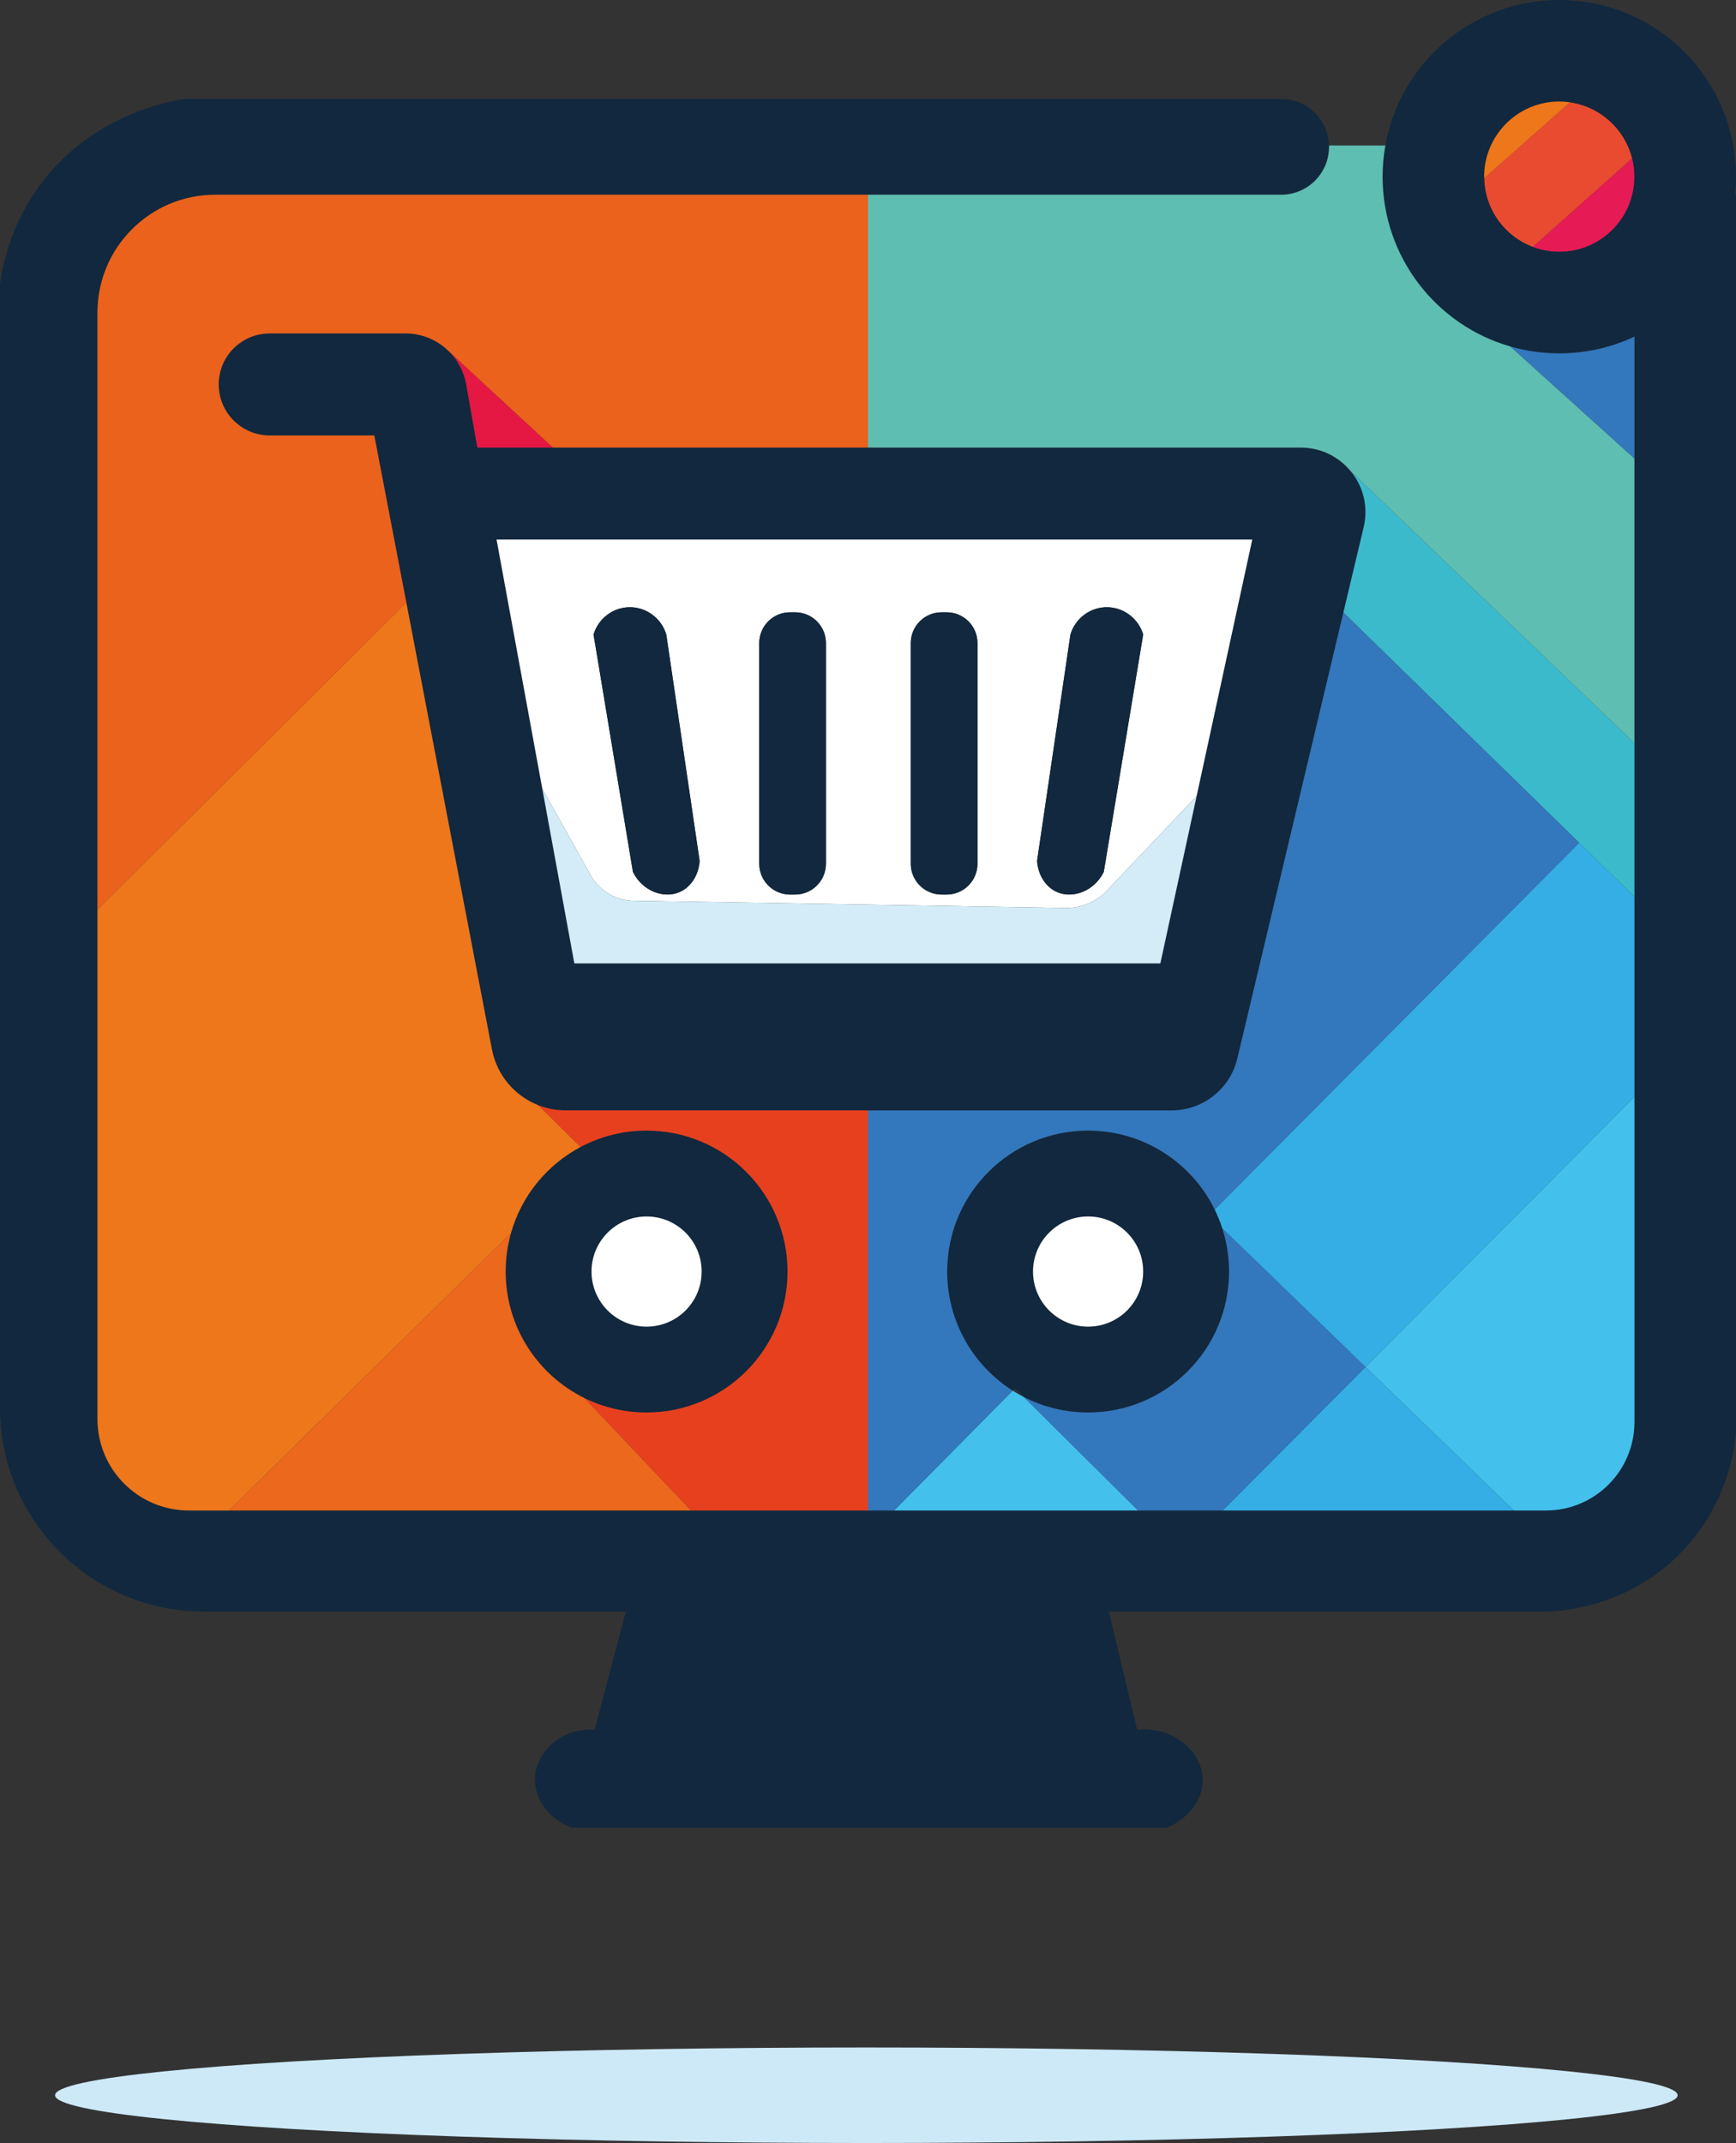 <!-- sample rectangle -->
<svg xmlns="http://www.w3.org/2000/svg" id="Ebene_1" data-name="Ebene 1" version="1.1" viewBox="207.54 138.98 584.93 722.04">
  
  
  
  <rect x="207.54" y="138.98" width="584.93" height="722.04" fill="#333333" stroke="none"/>
  
  
  
  <path d="M723.98,222.19c2.79,1.06,5.81,1.64,8.96,1.64,13.99,0,25.32-11.34,25.32-25.32,0-2.13-.26-4.2-.77-6.18l-33.51,29.86Z" stroke-width="0px" fill="#e61a55"/>
  <path d="M736.57,173.45l-28.95,25.57c.21,10.61,6.94,19.61,16.34,23.17h.01l33.51-29.86c-2.46-9.85-10.7-17.41-20.91-18.88Z" stroke-width="0px" fill="#e94b30"/>
  <path d="M792.46,198.51c0-32.88-26.65-59.53-59.53-59.53-29.29,0-53.64,21.15-58.6,49.02-.61,3.41-.93,6.92-.93,10.51,0,27.14,18.16,50.04,42.99,57.2h.01c5.25,1.52,10.79,2.33,16.53,2.33,9.06,0,17.64-2.02,25.32-5.64v365.68c0,16.48-13.35,29.83-29.83,29.83h-457.23c-17.02,0-30.81-13.79-30.81-30.8V244.3c0-21.93,17.77-39.71,39.7-39.71h359.15c8.91,0,16.13-7.22,16.13-16.12,0-.16,0-.32,0-.47-.25-8.69-7.37-15.66-16.12-15.66h-369.57c-6.13.96-30.23,5.49-47.32,27.23-10.76,13.69-13.8,27.9-14.81,35.07v378.64c0,37.93,30.75,68.68,68.68,68.68h142.21c-3.52,13.27-7.03,26.55-10.55,39.83-10.94-.85-19.8,7.32-20.09,16.34-.22,7.06,4.85,14.05,12.6,16.68h200.17c7.47-3,12.39-9.68,12.25-16.34-.18-9.15-9.89-18.01-22.12-16.68l-9.54-39.83h148.09c4.95-.2,26.3-1.62,43.91-19.07,16.63-16.47,18.89-36.3,19.32-41.53V204.59h-.31c.21-2,.31-4.03.31-6.08ZM732.93,223.83c-3.15,0-6.17-.58-8.96-1.64h-.01c-9.4-3.56-16.13-12.56-16.34-23.17-.01-.17-.01-.34-.01-.51,0-13.98,11.34-25.32,25.32-25.32,1.24,0,2.45.09,3.64.26,10.21,1.47,18.45,9.03,20.91,18.88.51,1.98.77,4.05.77,6.18,0,13.98-11.33,25.32-25.32,25.32Z" fill="#11283e" stroke-width="0px"/>
  <path d="M574.17,519.91c-26.23,0-47.49,21.27-47.49,47.49,0,16.88,8.8,31.7,22.07,40.12l.76-.78,2.9,2.88c6.51,3.37,13.91,5.27,21.76,5.27,26.22,0,47.49-21.26,47.49-47.49,0-5.09-.8-9.99-2.29-14.58-.7-2.19-1.56-4.31-2.56-6.34-7.74-15.74-23.93-26.57-42.64-26.57ZM574.17,585.96c-10.25,0-18.56-8.31-18.56-18.56s8.31-18.55,18.56-18.55,18.55,8.31,18.55,18.55-8.31,18.56-18.55,18.56Z" fill="#11283e" stroke-width="0px"/>
  <path d="M574.17,548.85c-10.25,0-18.56,8.31-18.56,18.55s8.31,18.56,18.56,18.56,18.55-8.31,18.55-18.56-8.31-18.55-18.55-18.55Z" stroke-width="0px" fill="#ffffff"/>
  <path d="M379.68,554.5h0c-1.15,4.11-1.77,8.43-1.77,12.9,0,18.73,10.84,34.92,26.58,42.65,6.31,3.1,13.41,4.84,20.91,4.84,26.23,0,47.49-21.26,47.49-47.49s-21.26-47.49-47.49-47.49c-8.04,0-15.62,2-22.26,5.53h-.01c-11.32,6.03-19.9,16.48-23.45,29.06ZM425.4,548.85c10.25,0,18.55,8.31,18.55,18.55s-8.3,18.56-18.55,18.56-18.55-8.31-18.55-18.56,8.3-18.55,18.55-18.55Z" fill="#11283e" stroke-width="0px"/>
  <path d="M425.4,585.96c10.25,0,18.55-8.31,18.55-18.56s-8.3-18.55-18.55-18.55-18.55,8.31-18.55,18.55,8.3,18.56,18.55,18.56Z" stroke-width="0px" fill="#ffffff"/>
  <path d="M758.25,252.4c-7.68,3.62-16.26,5.64-25.32,5.64-5.74,0-11.28-.81-16.53-2.33l41.85,37.78v-41.09Z" stroke-width="0px" fill="#3377bc"/>
  <path d="M732.93,173.19c-13.98,0-25.32,11.34-25.32,25.32,0,.17,0,.34.01.51l28.95-25.57c-1.19-.17-2.4-.26-3.64-.26Z" stroke-width="0px" fill="#ee771b"/>
  <path d="M368.38,289.79l-3.77-21.32c-.76-4.29-2.81-8.08-5.7-11l-1.29-1.19c-3.65-3.11-8.37-4.96-13.47-4.96h-45.73c-4.75,0-9.04,1.92-12.15,5.03-3.12,3.11-5.04,7.41-5.04,12.16,0,9.49,7.7,17.19,17.19,17.19h35.24l10.67,55.67.33.36-.22.22,28.85,150.6c1.67,8.71,7.68,15.66,15.53,18.77h.01c2.9,1.16,6.04,1.79,9.32,1.79h204.16c10.54,0,19.71-7.25,22.14-17.5l35.73-150.26,6.84-28.75c1.67-7.01-.24-13.89-4.41-18.91h0c-1.07-1.3-2.28-2.47-3.63-3.49,0-.01-.01-.01-.02-.02-3.61-2.74-8.13-4.39-13.11-4.39h-277.46ZM629.48,320.76l-18.75,86.46-12.22,56.35h-197.45l-10.8-58.86-15.41-83.95h254.63Z" fill="#11283e" stroke-width="0px"/>
  <path d="M390.26,404.71l16.29,29.15c2.93,5.22,8.4,8.5,14.39,8.6l145.7,2.42c5.23.09,10.26-2.02,13.85-5.81l30.24-31.85,18.75-86.46h-254.63l15.41,83.95ZM568.21,352.76c1.67-5.57,6.87-9.34,12.59-9.19,5.48.15,10.32,3.86,11.92,9.19-4.43,26.67-8.85,53.34-13.28,80-3.15,6.43-10.31,9.1-15.66,6.81-3.9-1.66-6.53-5.82-6.81-10.55,3.75-25.42,7.49-50.84,11.24-76.26ZM514.42,355.66c0-5.74,4.65-10.38,10.38-10.38h1.71c5.73,0,10.38,4.64,10.38,10.38v74.33c0,5.74-4.65,10.39-10.38,10.39h-1.71c-5.73,0-10.38-4.65-10.38-10.39v-74.33ZM463.36,355.66c0-5.74,4.65-10.38,10.38-10.38h1.7c5.74,0,10.39,4.64,10.39,10.38v74.33c0,5.74-4.65,10.39-10.39,10.39h-1.7c-5.73,0-10.38-4.65-10.38-10.39v-74.33ZM419.44,343.57c5.72-.15,10.92,3.62,12.6,9.19,3.74,25.42,7.49,50.84,11.23,76.26-.27,4.73-2.91,8.89-6.81,10.55-5.35,2.29-12.5-.38-15.66-6.81-4.42-26.66-8.85-53.33-13.27-80,1.6-5.33,6.43-9.04,11.91-9.19Z" stroke-width="0px" fill="#ffffff"/>
  <path d="M436.46,439.57c3.9-1.66,6.54-5.82,6.81-10.55-3.74-25.42-7.49-50.84-11.23-76.26-1.68-5.57-6.88-9.34-12.6-9.19-5.48.15-10.31,3.86-11.91,9.19,4.42,26.67,8.85,53.34,13.27,80,3.16,6.43,10.31,9.1,15.66,6.81Z" fill="#11283e" stroke-width="0px"/>
  <path d="M473.74,440.38h1.7c5.74,0,10.39-4.65,10.39-10.39v-74.33c0-5.74-4.65-10.38-10.39-10.38h-1.7c-5.73,0-10.38,4.64-10.38,10.38v74.33c0,5.74,4.65,10.39,10.38,10.39Z" fill="#11283e" stroke-width="0px"/>
  <path d="M524.8,440.38h1.71c5.73,0,10.38-4.65,10.38-10.39v-74.33c0-5.74-4.65-10.38-10.38-10.38h-1.71c-5.73,0-10.38,4.64-10.38,10.38v74.33c0,5.74,4.65,10.39,10.38,10.39Z" fill="#11283e" stroke-width="0px"/>
  <path d="M563.79,439.57c5.35,2.29,12.51-.38,15.66-6.81,4.43-26.66,8.85-53.33,13.28-80-1.6-5.33-6.44-9.04-11.92-9.19-5.72-.15-10.92,3.62-12.59,9.19-3.75,25.42-7.49,50.84-11.24,76.26.28,4.73,2.91,8.89,6.81,10.55Z" fill="#11283e" stroke-width="0px"/>
  <path d="M566.64,444.88l-145.7-2.42c-5.99-.1-11.46-3.38-14.39-8.6l-16.29-29.15,10.8,58.86h197.45l12.22-56.35-30.24,31.85c-3.59,3.79-8.62,5.9-13.85,5.81Z" stroke-width="0px" fill="#d3ecf8"/>
  <path d="M639.23,204.59h-139.23v85.2h145.84c4.98,0,9.5,1.65,13.11,4.39.01.01.02.01.02.02,1.35,1.02,2.56,2.19,3.63,3.48h0s95.64,91.7,95.64,91.7v-95.89l-41.85-37.78h-.01c-24.83-7.16-42.99-30.06-42.99-57.2,0-3.59.32-7.1.93-10.51h-18.98c0,.15,0,.31,0,.47,0,8.9-7.22,16.12-16.13,16.12Z" stroke-width="0px" fill="#5ebeb2"/>
  <path d="M368.38,289.79h25.47l-34.94-32.32c2.89,2.92,4.94,6.71,5.7,11l3.77,21.32Z" stroke-width="0px" fill="#e51743"/>
  <path d="M377.92,567.4c0-4.47.62-8.79,1.77-12.89l-94.95,93.4h155.66l-35.9-37.86c-15.74-7.73-26.58-23.92-26.58-42.65Z" stroke-width="0px" fill="#ec681c"/>
  <path d="M717.58,647.91h10.84c16.48,0,29.83-13.35,29.83-29.83v-109.54l-90.61,91.01,49.94,48.36Z" stroke-width="0px" fill="#44c0ec"/>
  <polygon points="619.5 647.91 717.58 647.91 667.64 599.55 619.5 647.91" stroke-width="0px" fill="#34aee5"/>
  <path d="M619.37,552.82c1.49,4.59,2.29,9.49,2.29,14.58,0,26.23-21.27,47.49-47.49,47.49-7.85,0-15.25-1.9-21.76-5.27l38.57,38.29h28.52l48.14-48.36-48.27-46.73Z" stroke-width="0px" fill="#3377bc"/>
  <path d="M548.75,607.52l-39.97,40.39h82.2l-38.57-38.29c-1.26-.65-2.48-1.35-3.66-2.1Z" stroke-width="0px" fill="#44c0ec"/>
  <path d="M616.81,546.48c1,2.03,1.86,4.15,2.56,6.34l48.27,46.73,90.61-91.01v-67.41l-18.63-18.2-122.81,123.55Z" stroke-width="0px" fill="#34aee5"/>
  <path d="M667.02,316.6l-6.84,28.75,79.44,77.58,18.63,18.2v-51.75l-95.64-91.69c4.17,5.02,6.08,11.9,4.41,18.91Z" stroke-width="0px" fill="#3bbacc"/>
  <path d="M526.68,567.4c0-26.22,21.26-47.49,47.49-47.49,18.71,0,34.9,10.83,42.64,26.57l122.81-123.55-79.44-77.58-35.73,150.26c-2.43,10.25-11.6,17.5-22.14,17.5h-102.31v134.8h8.78l39.97-40.39c-13.27-8.42-22.07-23.24-22.07-40.12Z" stroke-width="0px" fill="#3377bc"/>
  <path d="M398.15,513.11c-3.28,0-6.42-.63-9.32-1.79l14.3,14.12h.01c6.64-3.53,14.22-5.53,22.26-5.53,26.23,0,47.49,21.27,47.49,47.49s-21.26,47.49-47.49,47.49c-7.5,0-14.6-1.74-20.91-4.84l35.9,37.86h59.61v-134.8h-101.85Z" stroke-width="0px" fill="#e7401f"/>
  <path d="M379.68,554.5c3.55-12.58,12.13-23.03,23.45-29.06l-14.3-14.12h-.01c-7.85-3.11-13.86-10.06-15.53-18.77l-28.85-150.6-104.06,103.49v171.67c0,17.01,13.79,30.8,30.81,30.8h13.54l94.95-93.4h0Z" stroke-width="0px" fill="#ee771b"/>
  <path d="M344.33,341.37l-10.67-55.67h-35.24c-9.49,0-17.19-7.7-17.19-17.19,0-4.75,1.92-9.05,5.04-12.16,3.11-3.11,7.4-5.03,12.15-5.03h45.73c5.1,0,9.82,1.85,13.47,4.96l1.29,1.19,34.94,32.32h106.15v-85.2h-219.92c-21.93,0-39.7,17.78-39.7,39.71v201.14l104.06-103.49-.11-.58Z" stroke-width="0px" fill="#eb621c"/>
  <ellipse cx="499.45" cy="844.93" rx="273.36" ry="16.09" stroke-width="0px" fill="#cde9f8"/>
<defs/></svg>